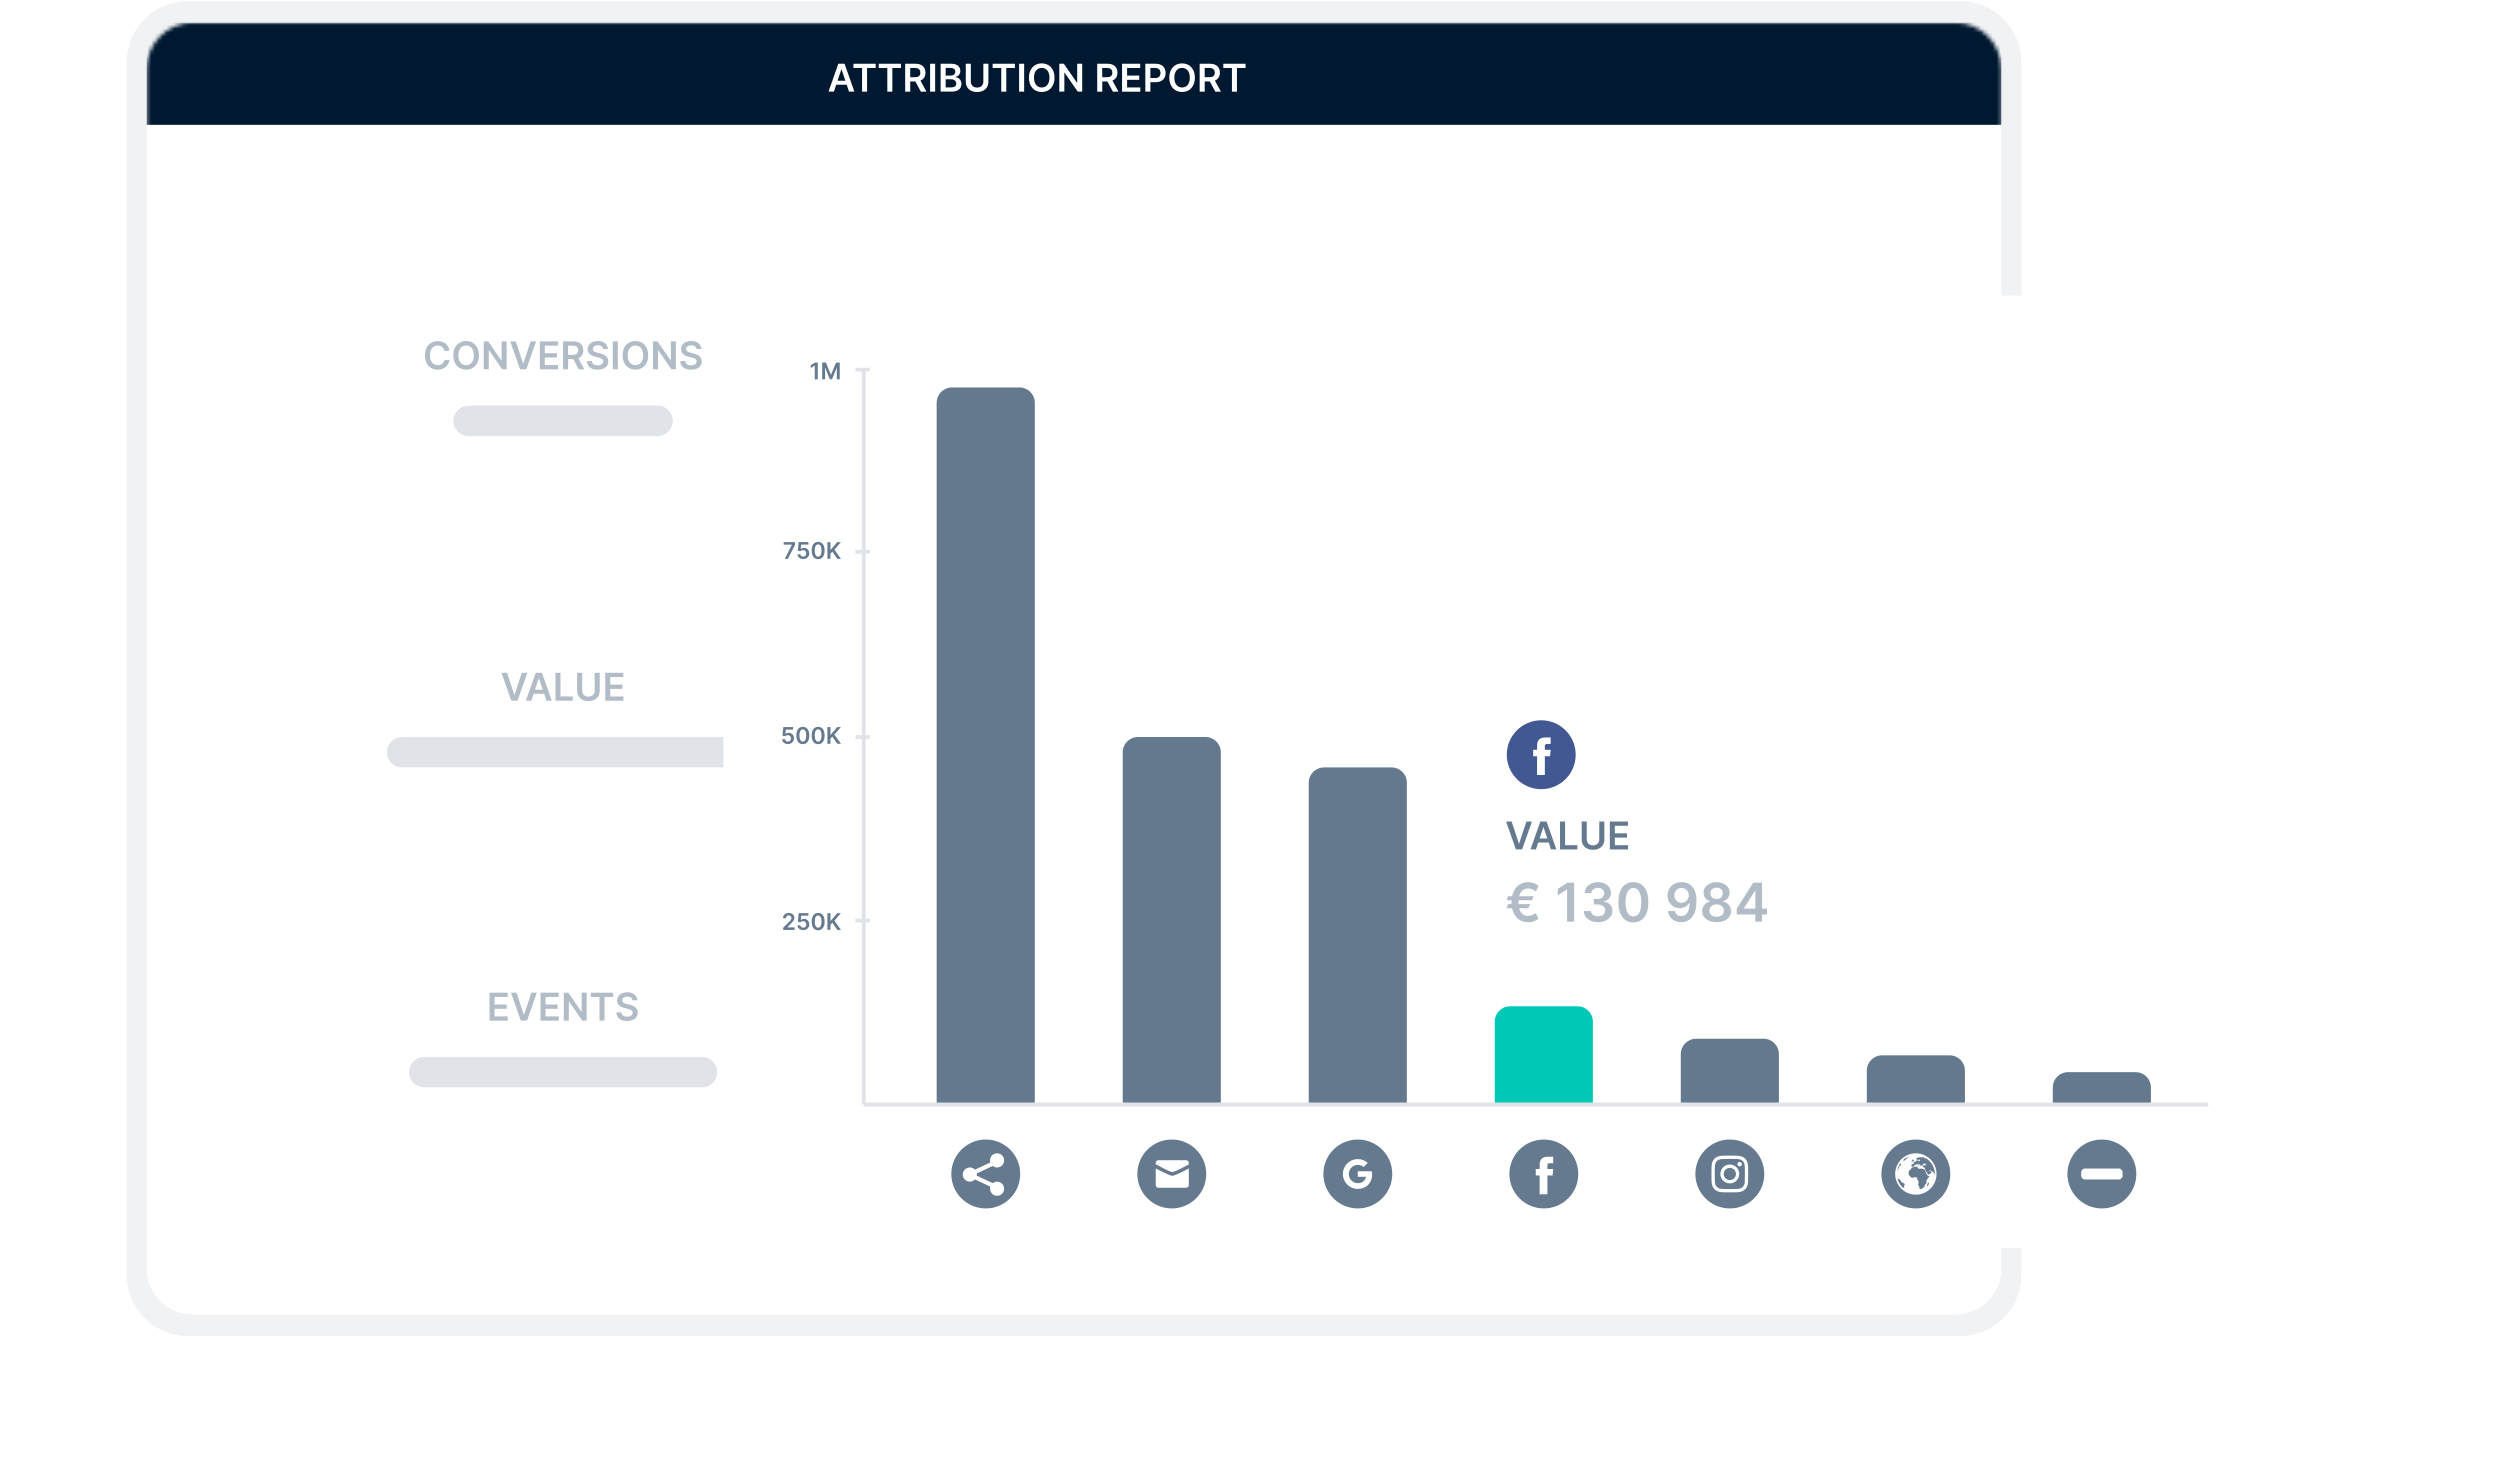 <svg width="653" height="386" viewBox="0 0 653 386" fill="none" xmlns="http://www.w3.org/2000/svg">
<g clip-path="url(#clip0_474_6203)">
<g filter="url(#filter0_d_474_6203)">
<path d="M512 0.283H49.08C40.243 0.283 33.08 7.447 33.08 16.283V332.973C33.08 341.81 40.243 348.973 49.08 348.973H512C520.837 348.973 528 341.81 528 332.973V16.283C528 7.447 520.837 0.283 512 0.283Z" fill="#F1F2F4"/>
</g>
<path d="M510.76 5.913H50.31C43.683 5.913 38.31 11.286 38.31 17.913V331.343C38.31 337.97 43.683 343.343 50.31 343.343H510.76C517.387 343.343 522.76 337.97 522.76 331.343V17.913C522.76 11.286 517.387 5.913 510.76 5.913Z" fill="white"/>
<mask id="mask0_474_6203" style="mask-type:luminance" maskUnits="userSpaceOnUse" x="38" y="5" width="485" height="339">
<path d="M510.76 5.913H50.31C43.683 5.913 38.31 11.286 38.31 17.913V331.343C38.31 337.97 43.683 343.343 50.31 343.343H510.76C517.387 343.343 522.76 337.97 522.76 331.343V17.913C522.76 11.286 517.387 5.913 510.76 5.913Z" fill="white"/>
</mask>
<g mask="url(#mask0_474_6203)">
<path d="M522.76 5.913H38.31V32.603H522.76V5.913Z" fill="#001830"/>
</g>
<g filter="url(#filter1_d_474_6203)">
<path d="M227.36 67.573H66.82C63.506 67.573 60.82 70.26 60.82 73.573V128.833C60.82 132.147 63.506 134.833 66.82 134.833H227.36C230.674 134.833 233.36 132.147 233.36 128.833V73.573C233.36 70.26 230.674 67.573 227.36 67.573Z" fill="white"/>
</g>
<g filter="url(#filter2_d_474_6203)">
<path d="M227.36 154.133H66.82C63.506 154.133 60.82 156.819 60.82 160.133V215.393C60.82 218.707 63.506 221.393 66.82 221.393H227.36C230.674 221.393 233.36 218.707 233.36 215.393V160.133C233.36 156.819 230.674 154.133 227.36 154.133Z" fill="white"/>
</g>
<g filter="url(#filter3_d_474_6203)">
<path d="M227.36 237.693H66.82C63.506 237.693 60.82 240.38 60.82 243.693V298.953C60.82 302.267 63.506 304.953 66.82 304.953H227.36C230.674 304.953 233.36 302.267 233.36 298.953V243.693C233.36 240.38 230.674 237.693 227.36 237.693Z" fill="white"/>
</g>
<path d="M216.41 23.932L218.97 16.652H220.6L223.17 23.932H221.76L221.16 22.132H218.42L217.82 23.932H216.41ZM220.8 21.082L219.82 18.152H219.76L218.77 21.082H220.8Z" fill="white"/>
<path d="M222.92 16.652H228.73V17.762H226.48V23.942H225.17V17.762H222.92V16.652Z" fill="white"/>
<path d="M229.52 16.652H235.33V17.762H233.08V23.942H231.77V17.762H229.52V16.652Z" fill="white"/>
<path d="M236.43 16.652H239.16C240.83 16.652 241.73 17.592 241.73 18.982C241.73 19.972 241.28 20.702 240.42 21.052L241.99 23.942H240.52L239.09 21.272H237.75V23.942H236.43V16.662V16.652ZM238.97 20.172C239.95 20.172 240.39 19.752 240.39 18.982C240.39 18.212 239.95 17.752 238.96 17.752H237.75V20.172H238.96H238.97Z" fill="white"/>
<path d="M244.26 23.932H242.94V16.652H244.26V23.932Z" fill="white"/>
<path d="M245.69 16.652H248.48C250.06 16.652 250.84 17.452 250.84 18.542C250.84 19.432 250.28 19.922 249.57 20.092V20.162C250.34 20.202 251.13 20.852 251.13 21.952C251.13 23.052 250.31 23.932 248.64 23.932H245.69V16.652ZM248.31 19.752C249 19.752 249.52 19.352 249.52 18.712C249.52 18.152 249.12 17.742 248.34 17.742H247.01V19.752H248.31ZM248.42 22.832C249.38 22.832 249.78 22.422 249.78 21.852C249.78 21.202 249.27 20.702 248.46 20.702H247.01V22.832H248.43H248.42Z" fill="white"/>
<path d="M258.17 16.652V21.412C258.17 22.972 256.99 24.042 255.22 24.042C253.45 24.042 252.26 22.972 252.26 21.412V16.652H253.58V21.302C253.58 22.212 254.21 22.872 255.22 22.872C256.23 22.872 256.85 22.222 256.85 21.302V16.652H258.17Z" fill="white"/>
<path d="M259.28 16.652H265.09V17.762H262.84V23.942H261.53V17.762H259.28V16.652Z" fill="white"/>
<path d="M267.51 23.932H266.19V16.652H267.51V23.932Z" fill="white"/>
<path d="M272.1 24.033C270.19 24.033 268.75 22.643 268.75 20.293C268.75 17.943 270.18 16.553 272.1 16.553C274.02 16.553 275.45 17.943 275.45 20.293C275.45 22.643 274.01 24.033 272.1 24.033ZM272.1 17.733C270.92 17.733 270.08 18.633 270.08 20.293C270.08 21.953 270.92 22.853 272.1 22.853C273.28 22.853 274.12 21.953 274.12 20.293C274.12 18.633 273.29 17.733 272.1 17.733Z" fill="white"/>
<path d="M282.67 23.932H281.5L278.07 18.972H278.01V23.932H276.69V16.652H277.87L281.3 21.612H281.36V16.652H282.67V23.932Z" fill="white"/>
<path d="M286.58 16.652H289.31C290.98 16.652 291.88 17.592 291.88 18.982C291.88 19.972 291.43 20.702 290.57 21.052L292.15 23.942H290.68L289.25 21.272H287.91V23.942H286.59V16.662L286.58 16.652ZM289.12 20.172C290.1 20.172 290.54 19.752 290.54 18.982C290.54 18.212 290.1 17.752 289.11 17.752H287.9V20.172H289.12Z" fill="white"/>
<path d="M293.08 16.652H297.82V17.762H294.4V19.742H297.57V20.852H294.4V22.842H297.85V23.952H293.08V16.672V16.652Z" fill="white"/>
<path d="M299.16 16.652H301.89C303.57 16.652 304.46 17.672 304.46 19.062C304.46 20.452 303.56 21.472 301.87 21.472H300.48V23.932H299.16V16.652ZM301.7 20.392C302.68 20.392 303.12 19.842 303.12 19.062C303.12 18.282 302.68 17.752 301.69 17.752H300.48V20.382H301.69L301.7 20.392Z" fill="white"/>
<path d="M308.76 24.033C306.85 24.033 305.41 22.643 305.41 20.293C305.41 17.943 306.84 16.553 308.76 16.553C310.68 16.553 312.11 17.943 312.11 20.293C312.11 22.643 310.67 24.033 308.76 24.033ZM308.76 17.733C307.58 17.733 306.74 18.633 306.74 20.293C306.74 21.953 307.58 22.853 308.76 22.853C309.94 22.853 310.78 21.953 310.78 20.293C310.78 18.633 309.95 17.733 308.76 17.733Z" fill="white"/>
<path d="M313.34 16.652H316.07C317.74 16.652 318.64 17.592 318.64 18.982C318.64 19.972 318.19 20.702 317.33 21.052L318.91 23.942H317.44L316.01 21.272H314.67V23.942H313.35V16.662L313.34 16.652ZM315.88 20.172C316.86 20.172 317.3 19.752 317.3 18.982C317.3 18.212 316.86 17.752 315.87 17.752H314.66V20.172H315.88Z" fill="white"/>
<path d="M319.53 16.652H325.34V17.762H323.09V23.942H321.78V17.762H319.53V16.652Z" fill="white"/>
<g opacity="0.5">
<path d="M116.06 91.634C115.91 90.764 115.21 90.264 114.33 90.264C113.14 90.264 112.3 91.174 112.3 92.824C112.3 94.474 113.15 95.384 114.33 95.384C115.2 95.384 115.9 94.904 116.07 94.054H117.4C117.2 95.454 116.05 96.574 114.32 96.574C112.4 96.574 110.99 95.184 110.99 92.834C110.99 90.484 112.42 89.094 114.32 89.094C115.93 89.094 117.18 90.034 117.4 91.654H116.07L116.06 91.634Z" fill="#667A8F"/>
<path d="M121.75 96.553C119.84 96.553 118.4 95.163 118.4 92.813C118.4 90.463 119.83 89.073 121.75 89.073C123.67 89.073 125.1 90.463 125.1 92.813C125.1 95.163 123.66 96.553 121.75 96.553ZM121.75 90.253C120.57 90.253 119.73 91.153 119.73 92.813C119.73 94.473 120.57 95.373 121.75 95.373C122.93 95.373 123.77 94.473 123.77 92.813C123.77 91.153 122.94 90.253 121.75 90.253Z" fill="#667A8F"/>
<path d="M132.33 96.454H131.16L127.73 91.494H127.67V96.454H126.35V89.174H127.53L130.96 94.134H131.02V89.174H132.33V96.454Z" fill="#667A8F"/>
<path d="M136.62 94.904H136.7L138.59 89.174H140.04L137.47 96.454H135.84L133.28 89.174H134.73L136.62 94.904Z" fill="#667A8F"/>
<path d="M140.99 89.174H145.73V90.284H142.31V92.264H145.48V93.374H142.31V95.364H145.76V96.474H141V89.194L140.99 89.174Z" fill="#667A8F"/>
<path d="M147.06 89.174H149.79C151.46 89.174 152.36 90.114 152.36 91.504C152.36 92.494 151.91 93.224 151.05 93.574L152.63 96.464H151.16L149.73 93.794H148.39V96.464H147.07V89.184L147.06 89.174ZM149.6 92.694C150.58 92.694 151.02 92.274 151.02 91.504C151.02 90.734 150.58 90.274 149.59 90.274H148.38V92.694H149.6Z" fill="#667A8F"/>
<path d="M156.15 90.194C155.33 90.194 154.83 90.594 154.83 91.144C154.83 91.754 155.47 92.004 156.07 92.144L156.75 92.314C157.85 92.573 158.89 93.144 158.89 94.413C158.89 95.694 157.87 96.564 156.13 96.564C154.39 96.564 153.36 95.754 153.3 94.303H154.6C154.65 95.064 155.29 95.433 156.12 95.433C156.95 95.433 157.57 95.013 157.57 94.394C157.57 93.823 157.05 93.584 156.26 93.383L155.43 93.174C154.23 92.864 153.49 92.263 153.49 91.213C153.49 89.924 154.63 89.064 156.16 89.064C157.69 89.064 158.76 89.933 158.78 91.163H157.51C157.44 90.543 156.92 90.174 156.14 90.174L156.15 90.194Z" fill="#667A8F"/>
<path d="M161.38 96.454H160.06V89.174H161.38V96.454Z" fill="#667A8F"/>
<path d="M165.97 96.553C164.06 96.553 162.62 95.163 162.62 92.813C162.62 90.463 164.05 89.073 165.97 89.073C167.89 89.073 169.32 90.463 169.32 92.813C169.32 95.163 167.88 96.553 165.97 96.553ZM165.97 90.253C164.79 90.253 163.95 91.153 163.95 92.813C163.95 94.473 164.79 95.373 165.97 95.373C167.15 95.373 167.99 94.473 167.99 92.813C167.99 91.153 167.16 90.253 165.97 90.253Z" fill="#667A8F"/>
<path d="M176.54 96.454H175.37L171.94 91.494H171.88V96.454H170.56V89.174H171.74L175.17 94.134H175.23V89.174H176.54V96.454Z" fill="#667A8F"/>
<path d="M180.55 90.194C179.73 90.194 179.23 90.594 179.23 91.144C179.23 91.754 179.87 92.004 180.47 92.144L181.15 92.314C182.25 92.573 183.29 93.144 183.29 94.413C183.29 95.694 182.27 96.564 180.53 96.564C178.79 96.564 177.76 95.754 177.7 94.303H179C179.05 95.064 179.69 95.433 180.52 95.433C181.35 95.433 181.97 95.013 181.97 94.394C181.97 93.823 181.45 93.584 180.66 93.383L179.83 93.174C178.63 92.864 177.89 92.263 177.89 91.213C177.89 89.924 179.03 89.064 180.56 89.064C182.09 89.064 183.16 89.933 183.18 91.163H181.91C181.84 90.543 181.32 90.174 180.54 90.174L180.55 90.194Z" fill="#667A8F"/>
</g>
<path opacity="0.2" d="M171.77 105.953H122.4C120.208 105.953 118.43 107.731 118.43 109.923V109.933C118.43 112.126 120.208 113.903 122.4 113.903H171.77C173.963 113.903 175.74 112.126 175.74 109.933V109.923C175.74 107.731 173.963 105.953 171.77 105.953Z" fill="#667A8F"/>
<g opacity="0.5">
<path d="M134.33 181.463H134.41L136.3 175.733H137.75L135.18 183.013H133.55L130.99 175.733H132.44L134.33 181.463Z" fill="#667A8F"/>
<path d="M137.37 183.013L139.93 175.733H141.56L144.13 183.013H142.72L142.12 181.213H139.38L138.78 183.013H137.37ZM141.76 180.163L140.78 177.233H140.72L139.73 180.163H141.76Z" fill="#667A8F"/>
<path d="M145.08 175.733H146.4V181.913H149.61V183.023H145.08V175.743V175.733Z" fill="#667A8F"/>
<path d="M156.65 175.733V180.493C156.65 182.053 155.47 183.123 153.7 183.123C151.93 183.123 150.74 182.053 150.74 180.493V175.733H152.06V180.383C152.06 181.293 152.69 181.953 153.7 181.953C154.71 181.953 155.33 181.303 155.33 180.383V175.733H156.65Z" fill="#667A8F"/>
<path d="M158.08 175.733H162.82V176.843H159.4V178.823H162.57V179.933H159.4V181.923H162.85V183.033H158.09V175.753L158.08 175.733Z" fill="#667A8F"/>
</g>
<path opacity="0.2" d="M189.15 192.503H105.03C102.837 192.503 101.06 194.28 101.06 196.473V196.483C101.06 198.675 102.837 200.453 105.03 200.453H189.15C191.343 200.453 193.12 198.675 193.12 196.483V196.473C193.12 194.28 191.343 192.503 189.15 192.503Z" fill="#667A8F"/>
<g opacity="0.5">
<path d="M127.86 259.293H132.6V260.403H129.18V262.383H132.35V263.493H129.18V265.483H132.63V266.593H127.87V259.313L127.86 259.293Z" fill="#667A8F"/>
<path d="M136.81 265.023H136.89L138.78 259.293H140.23L137.66 266.573H136.03L133.47 259.293H134.92L136.81 265.023Z" fill="#667A8F"/>
<path d="M141.18 259.293H145.92V260.403H142.5V262.383H145.67V263.493H142.5V265.483H145.95V266.593H141.19V259.313L141.18 259.293Z" fill="#667A8F"/>
<path d="M153.24 266.573H152.07L148.64 261.613H148.58V266.573H147.26V259.293H148.44L151.87 264.253H151.93V259.293H153.24V266.573Z" fill="#667A8F"/>
<path d="M154.34 259.293H160.15V260.403H157.9V266.583H156.59V260.403H154.34V259.293Z" fill="#667A8F"/>
<path d="M163.84 260.313C163.02 260.313 162.52 260.713 162.52 261.263C162.52 261.873 163.16 262.123 163.76 262.263L164.44 262.433C165.54 262.693 166.58 263.263 166.58 264.533C166.58 265.813 165.56 266.683 163.82 266.683C162.08 266.683 161.05 265.873 160.99 264.423H162.29C162.34 265.183 162.98 265.553 163.81 265.553C164.64 265.553 165.26 265.133 165.26 264.513C165.26 263.943 164.74 263.703 163.95 263.503L163.12 263.293C161.92 262.983 161.18 262.383 161.18 261.333C161.18 260.043 162.32 259.183 163.85 259.183C165.38 259.183 166.45 260.053 166.47 261.283H165.2C165.13 260.663 164.61 260.293 163.83 260.293L163.84 260.313Z" fill="#667A8F"/>
</g>
<path opacity="0.2" d="M183.37 276.073H110.8C108.608 276.073 106.83 277.851 106.83 280.043V280.053C106.83 282.246 108.608 284.023 110.8 284.023H183.37C185.563 284.023 187.34 282.246 187.34 280.053V280.043C187.34 277.851 185.563 276.073 183.37 276.073Z" fill="#667A8F"/>
<g filter="url(#filter4_d_474_6203)">
<path d="M580.71 77.193H200.96C194.333 77.193 188.96 82.566 188.96 89.193V313.943C188.96 320.571 194.333 325.943 200.96 325.943H580.71C587.337 325.943 592.71 320.571 592.71 313.943V89.193C592.71 82.566 587.337 77.193 580.71 77.193Z" fill="white"/>
</g>
<path d="M248.66 101.203H266.29C268.5 101.203 270.29 102.993 270.29 105.203V288.473H244.66V105.203C244.66 102.993 246.45 101.203 248.66 101.203Z" fill="#64798D"/>
<path d="M297.25 192.503H314.88C317.09 192.503 318.88 194.293 318.88 196.503V288.473H293.25V196.503C293.25 194.293 295.04 192.503 297.25 192.503Z" fill="#64798D"/>
<path d="M345.84 200.453H363.47C365.68 200.453 367.47 202.243 367.47 204.453V288.473H341.84V204.453C341.84 202.243 343.63 200.453 345.84 200.453Z" fill="#64798D"/>
<path d="M394.43 262.843H412.06C414.27 262.843 416.06 264.633 416.06 266.843V288.473H390.43V266.843C390.43 264.633 392.22 262.843 394.43 262.843Z" fill="#00C8B7"/>
<path d="M443.02 271.323H460.65C462.86 271.323 464.65 273.113 464.65 275.323V288.473H439.02V275.323C439.02 273.113 440.81 271.323 443.02 271.323Z" fill="#64798D"/>
<path d="M491.61 275.653H509.24C511.45 275.653 513.24 277.443 513.24 279.653V288.473H487.61V279.653C487.61 277.443 489.4 275.653 491.61 275.653Z" fill="#64798D"/>
<path d="M540.19 280.043H557.82C560.03 280.043 561.82 281.833 561.82 284.043V288.473H536.19V284.043C536.19 281.833 537.98 280.043 540.19 280.043Z" fill="#64798D"/>
<path d="M576.81 288.474H225.62" stroke="#E0E4E8" stroke-miterlimit="10"/>
<path d="M225.62 96.543V288.473" stroke="#E0E4E8" stroke-miterlimit="10"/>
<path d="M223.42 96.543H227.17" stroke="#E0E4E8" stroke-miterlimit="10"/>
<path d="M223.42 144.134H227.17" stroke="#E0E4E8" stroke-miterlimit="10"/>
<path d="M223.42 192.503H227.17" stroke="#E0E4E8" stroke-miterlimit="10"/>
<path d="M223.42 240.443H227.17" stroke="#E0E4E8" stroke-miterlimit="10"/>
<path d="M213.6 99.083H212.81V95.483H212.78L211.76 96.133V95.403L212.85 94.703H213.6V99.083Z" fill="#667A8F"/>
<path d="M215.72 94.703L217.02 97.873H217.07L218.37 94.703H219.34V99.083H218.58V96.073H218.54L217.33 99.063H216.76L215.55 96.063H215.51V99.073H214.75V94.693H215.72V94.703Z" fill="#667A8F"/>
<path d="M206.84 142.293V142.263H204.68V141.603H207.66V142.283L205.8 145.983H204.98L206.84 142.303V142.293Z" fill="#667A8F"/>
<path d="M208.29 144.783H209.06C209.09 145.143 209.41 145.393 209.8 145.393C210.27 145.393 210.6 145.043 210.6 144.553C210.6 144.053 210.26 143.703 209.78 143.703C209.52 143.703 209.24 143.813 209.09 143.973L208.38 143.853L208.61 141.593H211.15V142.253H209.27L209.14 143.413H209.17C209.33 143.223 209.65 143.083 210 143.083C210.79 143.083 211.38 143.693 211.38 144.533C211.38 145.373 210.74 146.033 209.81 146.033C208.96 146.033 208.32 145.513 208.3 144.783H208.29Z" fill="#667A8F"/>
<path d="M212.01 143.793C212.01 142.363 212.64 141.543 213.7 141.543C214.76 141.543 215.39 142.363 215.39 143.793C215.39 145.223 214.76 146.063 213.7 146.063C212.64 146.063 212.01 145.233 212.01 143.793ZM214.58 143.793C214.58 142.753 214.24 142.203 213.69 142.203C213.14 142.203 212.81 142.753 212.81 143.793C212.81 144.843 213.15 145.393 213.69 145.393C214.23 145.393 214.58 144.843 214.58 143.793Z" fill="#667A8F"/>
<path d="M216.12 141.603H216.91V143.613H216.96L218.67 141.603H219.64L217.95 143.563L219.66 145.973H218.71L217.4 144.093L216.91 144.663V145.963H216.12V141.583V141.603Z" fill="#667A8F"/>
<path d="M204.29 193.103H205.06C205.09 193.463 205.41 193.713 205.8 193.713C206.27 193.713 206.6 193.363 206.6 192.873C206.6 192.373 206.26 192.023 205.78 192.023C205.52 192.023 205.24 192.133 205.09 192.293L204.38 192.173L204.61 189.913H207.15V190.573H205.27L205.14 191.733H205.17C205.33 191.543 205.65 191.403 206 191.403C206.79 191.403 207.38 192.013 207.38 192.853C207.38 193.693 206.74 194.353 205.81 194.353C204.96 194.353 204.32 193.833 204.3 193.103H204.29Z" fill="#667A8F"/>
<path d="M208.01 192.104C208.01 190.674 208.64 189.854 209.7 189.854C210.76 189.854 211.39 190.674 211.39 192.104C211.39 193.534 210.76 194.374 209.7 194.374C208.64 194.374 208.01 193.544 208.01 192.104ZM210.58 192.104C210.58 191.064 210.24 190.514 209.69 190.514C209.14 190.514 208.81 191.064 208.81 192.104C208.81 193.154 209.15 193.704 209.69 193.704C210.23 193.704 210.58 193.154 210.58 192.104Z" fill="#667A8F"/>
<path d="M212.01 192.104C212.01 190.674 212.64 189.854 213.7 189.854C214.76 189.854 215.39 190.674 215.39 192.104C215.39 193.534 214.76 194.374 213.7 194.374C212.64 194.374 212.01 193.544 212.01 192.104ZM214.58 192.104C214.58 191.064 214.24 190.514 213.69 190.514C213.14 190.514 212.81 191.064 212.81 192.104C212.81 193.154 213.15 193.704 213.69 193.704C214.23 193.704 214.58 193.154 214.58 192.104Z" fill="#667A8F"/>
<path d="M216.12 189.914H216.91V191.924H216.96L218.67 189.914H219.64L217.95 191.874L219.66 194.284H218.71L217.4 192.404L216.91 192.974V194.274H216.12V189.894V189.914Z" fill="#667A8F"/>
<path d="M204.56 242.323L206.08 240.833C206.51 240.393 206.73 240.133 206.73 239.773C206.73 239.363 206.42 239.103 206 239.103C205.58 239.103 205.28 239.383 205.28 239.833H204.53C204.53 239.003 205.15 238.463 206.01 238.463C206.87 238.463 207.49 239.003 207.49 239.733C207.49 240.223 207.25 240.623 206.4 241.443L205.65 242.213V242.243H207.56V242.903H204.56V242.333V242.323Z" fill="#667A8F"/>
<path d="M208.3 241.703H209.07C209.1 242.063 209.42 242.313 209.81 242.313C210.28 242.313 210.61 241.963 210.61 241.473C210.61 240.973 210.27 240.623 209.79 240.623C209.53 240.623 209.25 240.733 209.1 240.893L208.39 240.773L208.62 238.513H211.16V239.173H209.28L209.15 240.333H209.18C209.34 240.143 209.66 240.003 210.01 240.003C210.8 240.003 211.39 240.613 211.39 241.453C211.39 242.293 210.75 242.953 209.82 242.953C208.97 242.953 208.33 242.433 208.31 241.703H208.3Z" fill="#667A8F"/>
<path d="M212.01 240.713C212.01 239.283 212.64 238.463 213.7 238.463C214.76 238.463 215.39 239.283 215.39 240.713C215.39 242.143 214.76 242.983 213.7 242.983C212.64 242.983 212.01 242.153 212.01 240.713ZM214.58 240.713C214.58 239.673 214.24 239.123 213.69 239.123C213.14 239.123 212.81 239.673 212.81 240.713C212.81 241.763 213.15 242.313 213.69 242.313C214.23 242.313 214.58 241.763 214.58 240.713Z" fill="#667A8F"/>
<path d="M216.12 238.523H216.91V240.533H216.96L218.67 238.523H219.64L217.95 240.483L219.66 242.893H218.71L217.4 241.013L216.91 241.583V242.883H216.12V238.503V238.523Z" fill="#667A8F"/>
<path d="M257.48 315.644C252.51 315.644 248.48 311.614 248.48 306.644C248.48 301.674 252.51 297.644 257.48 297.644C262.45 297.644 266.48 301.674 266.48 306.644C266.48 311.614 262.45 315.644 257.48 315.644ZM254.65 305.524C254.32 305.164 253.84 304.944 253.31 304.944C252.3 304.944 251.47 305.774 251.47 306.794C251.47 307.814 252.29 308.644 253.31 308.644C253.84 308.644 254.31 308.424 254.65 308.064L258.68 309.954C258.63 310.124 258.6 310.304 258.6 310.494C258.6 311.514 259.42 312.344 260.44 312.344C261.46 312.344 262.28 311.514 262.28 310.494C262.28 309.474 261.46 308.644 260.44 308.644C260.01 308.644 259.61 308.794 259.3 309.044L255.13 307.084C255.14 306.994 255.15 306.894 255.15 306.794C255.15 306.694 255.15 306.594 255.13 306.504L259.3 304.544C259.61 304.794 260.01 304.944 260.44 304.944C261.45 304.944 262.28 304.114 262.28 303.094C262.28 302.074 261.46 301.244 260.44 301.244C259.42 301.244 258.6 302.074 258.6 303.094C258.6 303.284 258.63 303.464 258.68 303.634L254.65 305.524Z" fill="#667A8F"/>
<path d="M306.07 315.644C301.1 315.644 297.07 311.614 297.07 306.644C297.07 301.674 301.1 297.644 306.07 297.644C311.04 297.644 315.07 301.674 315.07 306.644C315.07 311.614 311.04 315.644 306.07 315.644ZM306.2 306.134C306.94 306.134 310.52 304.124 310.52 304.124V303.764C310.52 303.364 310.2 303.044 309.8 303.044H302.59C302.19 303.044 301.87 303.364 301.87 303.764V304.084C301.87 304.084 305.49 306.134 306.2 306.134ZM306.2 307.124C305.5 307.124 301.88 305.204 301.88 305.204V309.524C301.88 309.924 302.2 310.244 302.59 310.244H309.8C310.2 310.244 310.52 309.924 310.52 309.524V305.204C310.52 305.204 306.97 307.124 306.19 307.124H306.2Z" fill="#667A8F"/>
<path d="M345.66 306.644C345.66 301.674 349.69 297.644 354.66 297.644C359.63 297.644 363.66 301.674 363.66 306.644C363.66 311.614 359.63 315.644 354.66 315.644C349.69 315.644 345.66 311.614 345.66 306.644ZM354.65 304.254C355.38 304.254 355.87 304.574 356.16 304.834L357.26 303.764C356.58 303.134 355.71 302.754 354.66 302.754C353.14 302.754 351.82 303.634 351.18 304.904L352.44 305.884C352.76 304.944 353.63 304.264 354.66 304.264L354.65 304.254ZM358.39 306.734C358.39 306.414 358.36 306.184 358.31 305.934H354.65V307.384H356.8C356.76 307.744 356.52 308.284 356 308.654L357.23 309.604C357.97 308.924 358.39 307.924 358.39 306.734ZM352.44 307.414C352.36 307.174 352.31 306.914 352.31 306.644C352.31 306.374 352.36 306.114 352.44 305.874L351.18 304.894C350.92 305.424 350.76 306.014 350.76 306.644C350.76 307.274 350.91 307.864 351.18 308.394L352.44 307.414ZM354.66 310.544C355.71 310.544 356.59 310.194 357.24 309.604L356.01 308.654C355.68 308.884 355.24 309.044 354.66 309.044C353.63 309.044 352.76 308.364 352.44 307.424L351.18 308.404C351.82 309.674 353.13 310.554 354.65 310.554L354.66 310.544Z" fill="#667A8F"/>
<path d="M394.25 306.644C394.25 301.674 398.28 297.644 403.25 297.644C408.22 297.644 412.25 301.674 412.25 306.644C412.25 311.614 408.22 315.644 403.25 315.644C398.28 315.644 394.25 311.614 394.25 306.644Z" fill="#667A8F"/>
<path d="M404.18 311.934V307.034H405.53L405.71 305.344H404.18V304.504C404.18 304.064 404.22 303.824 404.86 303.824H405.7V302.134H404.35C402.73 302.134 402.15 302.954 402.15 304.334V305.344H401.14V307.034H402.15V311.934H404.18Z" fill="white"/>
<path d="M442.83 306.644C442.83 301.674 446.86 297.644 451.83 297.644C456.8 297.644 460.83 301.674 460.83 306.644C460.83 311.614 456.8 315.644 451.83 315.644C446.86 315.644 442.83 311.614 442.83 306.644ZM451.83 301.844C450.53 301.844 450.36 301.844 449.85 301.874C449.34 301.894 448.99 301.974 448.68 302.094C448.36 302.214 448.1 302.384 447.83 302.644C447.56 302.914 447.4 303.174 447.28 303.494C447.16 303.804 447.08 304.144 447.06 304.664C447.04 305.174 447.03 305.344 447.03 306.644C447.03 307.944 447.03 308.114 447.06 308.624C447.08 309.134 447.16 309.484 447.28 309.794C447.4 310.114 447.57 310.374 447.83 310.644C448.1 310.914 448.36 311.074 448.68 311.194C448.99 311.314 449.33 311.394 449.85 311.414C450.36 311.434 450.53 311.444 451.83 311.444C453.13 311.444 453.3 311.444 453.81 311.414C454.32 311.394 454.67 311.314 454.98 311.194C455.3 311.074 455.56 310.904 455.83 310.644C456.1 310.374 456.26 310.114 456.38 309.794C456.5 309.484 456.58 309.144 456.6 308.624C456.62 308.114 456.63 307.944 456.63 306.644C456.63 305.344 456.63 305.174 456.6 304.664C456.58 304.154 456.49 303.804 456.38 303.494C456.26 303.174 456.09 302.914 455.83 302.644C455.56 302.374 455.3 302.214 454.98 302.094C454.67 301.974 454.32 301.894 453.81 301.874C453.3 301.854 453.13 301.844 451.83 301.844Z" fill="#667A8F"/>
<path d="M451.4 302.703C451.53 302.703 451.67 302.703 451.83 302.703C453.11 302.703 453.26 302.703 453.77 302.733C454.24 302.753 454.49 302.833 454.66 302.903C454.88 302.993 455.04 303.093 455.21 303.263C455.38 303.433 455.48 303.593 455.57 303.813C455.64 303.983 455.71 304.233 455.74 304.703C455.76 305.213 455.77 305.363 455.77 306.643C455.77 307.923 455.77 308.073 455.74 308.583C455.72 309.053 455.64 309.303 455.57 309.473C455.48 309.693 455.38 309.853 455.21 310.023C455.04 310.193 454.88 310.293 454.66 310.383C454.49 310.453 454.24 310.523 453.77 310.553C453.26 310.573 453.11 310.583 451.83 310.583C450.55 310.583 450.4 310.583 449.89 310.553C449.42 310.533 449.17 310.453 449 310.383C448.78 310.293 448.62 310.193 448.45 310.023C448.28 309.853 448.18 309.693 448.09 309.473C448.02 309.303 447.95 309.053 447.92 308.583C447.9 308.073 447.89 307.923 447.89 306.643C447.89 305.363 447.89 305.213 447.92 304.703C447.94 304.233 448.02 303.983 448.09 303.813C448.18 303.593 448.28 303.433 448.45 303.263C448.62 303.093 448.78 302.993 449 302.903C449.17 302.833 449.42 302.763 449.89 302.733C450.33 302.713 450.5 302.703 451.4 302.703ZM454.39 303.503C454.07 303.503 453.81 303.763 453.81 304.083C453.81 304.403 454.07 304.663 454.39 304.663C454.71 304.663 454.97 304.403 454.97 304.083C454.97 303.763 454.71 303.503 454.39 303.503ZM451.83 304.173C450.47 304.173 449.36 305.273 449.36 306.643C449.36 308.013 450.46 309.103 451.83 309.103C453.2 309.103 454.29 308.003 454.29 306.643C454.29 305.283 453.19 304.173 451.83 304.173Z" fill="#667A8F"/>
<path d="M451.83 305.044C452.71 305.044 453.43 305.764 453.43 306.644C453.43 307.524 452.71 308.244 451.83 308.244C450.95 308.244 450.23 307.524 450.23 306.644C450.23 305.764 450.95 305.044 451.83 305.044Z" fill="#667A8F"/>
<path d="M509.42 306.644C509.42 311.614 505.39 315.644 500.42 315.644C495.45 315.644 491.42 311.614 491.42 306.644C491.42 301.674 495.45 297.644 500.42 297.644C505.39 297.644 509.42 301.674 509.42 306.644ZM500.42 301.244C497.44 301.244 495.02 303.664 495.02 306.644C495.02 309.624 497.44 312.044 500.42 312.044C503.4 312.044 505.82 309.624 505.82 306.644C505.82 303.664 503.4 301.244 500.42 301.244Z" fill="#667A8F"/>
<path d="M495.62 307.734C495.62 307.734 495.68 307.754 495.73 307.804C495.8 307.864 495.84 307.894 495.93 307.934C496.02 307.974 496.06 308.024 496.17 308.084C496.28 308.144 496.24 308.104 496.39 308.274C496.54 308.444 496.52 308.444 496.56 308.534C496.6 308.624 496.65 308.724 496.69 308.774C496.73 308.834 496.84 308.864 496.89 308.904C496.95 308.944 497.04 308.974 497.09 308.974C497.14 308.974 497.31 309.144 497.41 309.164C497.5 309.184 497.5 309.374 497.5 309.374L497.41 309.634L497.34 309.914L497.41 310.134C497.41 310.134 497.3 310.224 497.22 310.224C497.15 310.224 497.13 310.264 497.05 310.244C496.34 309.584 495.83 308.714 495.6 307.734H495.62ZM503.87 308.844C503.87 308.904 503.85 309.044 503.83 309.124C503.81 309.194 503.77 309.324 503.76 309.404C503.74 309.474 503.65 309.624 503.59 309.664C503.53 309.704 503.44 309.814 503.39 309.834C503.33 309.854 503.3 309.704 503.32 309.634C503.34 309.564 503.43 309.354 503.43 309.354C503.43 309.354 503.45 309.244 503.47 309.164C503.49 309.094 503.71 308.994 503.71 308.994L503.86 308.714C503.86 308.714 503.88 308.784 503.88 308.844H503.87ZM501.73 305.204L501.92 305.264C501.92 305.264 502.38 305.354 502.46 305.414C502.53 305.474 502.66 305.504 502.7 305.564C502.74 305.624 502.87 305.784 502.89 305.844C502.91 305.904 503 306.104 503.02 306.174C503.04 306.244 503.09 306.434 503.15 306.524C503.21 306.614 503.52 307.024 503.63 307.214L503.97 307.154C503.97 307.154 503.93 307.324 503.9 307.374C503.86 307.434 503.75 307.574 503.7 307.654C503.64 307.724 503.57 307.844 503.46 307.934C503.35 308.024 503.35 308.124 503.29 308.194C503.23 308.264 503.16 308.434 503.16 308.434C503.16 308.434 503.2 308.804 503.22 308.884C503.24 308.954 503.09 309.164 503.09 309.164L502.92 309.334L502.7 309.634L502.72 309.914C502.72 309.914 502.55 310.044 502.46 310.114C502.37 310.184 502.38 310.244 502.31 310.314C502.24 310.384 501.95 310.514 501.87 310.534C501.8 310.554 501.39 310.604 501.39 310.604V310.254C501.39 310.254 501.33 310.034 501.27 309.954C501.21 309.884 501.24 309.764 501.15 309.674C501.06 309.584 501.02 309.504 501 309.454C500.98 309.394 501.02 309.234 501.02 309.234C501.02 309.234 501.1 309.034 501.13 308.954C501.17 308.884 501.13 308.764 501.09 308.694C501.05 308.624 501.03 308.434 501.03 308.374C501.03 308.314 500.88 308.224 500.82 308.174C500.76 308.124 500.78 308.044 500.78 307.974C500.78 307.904 500.72 307.734 500.74 307.604C500.76 307.474 500.57 307.564 500.46 307.604C500.35 307.644 500.27 307.564 500.27 307.454C500.27 307.344 500.07 307.434 499.94 307.514C499.81 307.584 499.66 307.584 499.51 307.644C499.36 307.704 499.29 307.584 499.29 307.584C499.29 307.584 499.16 307.474 499.07 307.414C498.98 307.354 498.88 307.244 498.81 307.154C498.74 307.064 498.55 306.784 498.53 306.674C498.51 306.564 498.53 306.484 498.53 306.354C498.53 306.224 498.53 306.154 498.55 306.054C498.57 305.964 498.62 305.854 498.68 305.754C498.74 305.664 498.94 305.554 499 305.514C499.06 305.474 499.19 305.364 499.19 305.294C499.19 305.224 499.26 305.184 499.3 305.104C499.34 305.034 499.47 304.844 499.64 304.914C499.64 304.914 499.79 304.894 499.84 304.874C499.9 304.854 500.04 304.804 500.12 304.764C500.19 304.724 500.38 304.714 500.38 304.714C500.38 304.714 500.53 304.774 500.58 304.774C500.63 304.774 500.82 304.744 500.82 304.744C500.82 304.744 500.9 305.014 500.9 305.074C500.9 305.134 500.96 305.184 501.05 305.224C501.14 305.264 501.57 305.354 501.76 305.204H501.73ZM499.31 303.454L499.24 303.344L499.31 303.174L499.49 303.244V302.914L499.66 302.824L499.8 303.024L500.02 303.264L499.87 303.374L499.48 303.444V303.244L499.3 303.444L499.31 303.454ZM497.08 303.024C497.53 302.604 498.07 302.274 498.66 302.044C498.6 302.114 498.53 302.194 498.53 302.194C498.53 302.194 498.4 302.194 498.16 302.454C497.92 302.714 497.97 302.644 497.92 302.714C497.86 302.784 497.88 302.804 497.75 302.904C497.62 302.994 497.56 303.104 497.56 303.104L497.36 303.174L497.19 303.104C497.19 303.104 497.04 303.164 497.06 303.084C497.06 303.064 497.07 303.044 497.08 303.024ZM496.48 303.734C496.48 303.804 496.38 303.824 496.48 304.014C496.61 304.254 496.5 304.364 496.5 304.364C496.5 304.364 496.18 304.584 496.13 304.624C496.07 304.664 495.93 304.864 496.02 304.814C496.11 304.754 496.22 304.704 496.13 304.854C496.04 305.004 495.87 305.244 495.83 305.334C495.79 305.424 495.61 305.654 495.61 305.764C495.61 305.874 495.54 306.104 495.55 306.194C495.56 306.254 495.52 306.454 495.49 306.524C495.52 305.474 495.87 304.514 496.45 303.724C496.47 303.724 496.48 303.724 496.48 303.724V303.734ZM505.35 306.644C505.35 306.734 505.35 306.834 505.34 306.924C505.31 306.834 505.25 306.724 505.24 306.674C505.22 306.604 505.11 306.334 505.11 306.334C505.11 306.334 505 306.184 504.92 306.144C504.85 306.104 504.79 306.014 504.66 305.944C504.53 305.874 504.47 305.834 504.36 305.834C504.25 305.834 504.14 305.684 504.01 305.614C503.88 305.544 503.86 305.574 503.86 305.574C503.86 305.574 504.01 305.794 504.01 305.854C504.01 305.914 504.18 306.004 504.35 305.964C504.35 305.964 504.46 306.164 504.52 306.224C504.58 306.284 504.5 306.334 504.39 306.414C504.28 306.484 504.3 306.474 504.24 306.524C504.18 306.584 504 306.674 503.94 306.714C503.88 306.754 503.66 306.864 503.55 306.754C503.5 306.704 503.51 306.584 503.48 306.514C503.44 306.444 503.05 305.864 502.87 305.604C502.84 305.554 502.76 305.414 502.7 305.384C502.64 305.344 502.83 305.344 502.83 305.344C502.83 305.344 502.83 305.214 502.81 305.124C502.79 305.034 502.83 304.904 502.83 304.904C502.83 304.904 502.64 305.014 502.59 305.054C502.53 305.094 502.48 304.984 502.4 304.884C502.33 304.794 502.25 304.684 502.23 304.584C502.21 304.494 502.32 304.454 502.32 304.454L502.49 304.364C502.49 304.364 502.69 304.324 502.83 304.344C502.96 304.364 503.16 304.384 503.16 304.384C503.16 304.384 503.22 304.254 503.14 304.194C503.07 304.134 502.9 304.044 502.82 304.064C502.75 304.084 502.86 303.974 502.95 303.894L502.74 303.854C502.74 303.854 502.55 303.944 502.5 303.964C502.44 303.984 502.35 304.024 502.27 304.114C502.2 304.204 502.3 304.334 502.23 304.374C502.16 304.414 502.11 304.434 502.05 304.444C501.99 304.464 501.82 304.444 501.82 304.444C501.63 304.444 501.75 304.624 501.8 304.684L501.65 304.504L501.54 304.244C501.54 304.244 501.38 304.134 501.31 304.094C501.24 304.054 501.01 303.924 501.01 303.924L501.03 304.094L501.25 304.314H501.27L501.38 304.464L501.13 304.484V304.334C500.9 304.274 500.96 304.224 500.93 304.204C500.87 304.164 500.75 304.074 500.75 304.074C500.75 304.074 500.53 304.114 500.48 304.134C500.42 304.154 500.41 304.204 500.3 304.244C500.19 304.284 500.14 304.334 500.1 304.394C500.06 304.454 499.94 304.614 499.87 304.694C499.8 304.764 499.66 304.754 499.6 304.754C499.54 304.754 499.28 304.684 499.28 304.684V304.364C499.28 304.364 499.32 304.184 499.3 304.134L499.46 304.104L499.73 304.044L499.81 303.984L499.92 303.834C499.92 303.834 499.79 303.744 499.88 303.614C499.92 303.554 500.09 303.544 500.16 303.484C500.23 303.424 500.35 303.394 500.35 303.394C500.35 303.394 500.48 303.284 500.61 303.154C500.61 303.154 500.7 303.094 500.81 303.064C500.81 303.064 501.13 303.344 501.18 303.344C501.23 303.344 501.44 303.214 501.44 303.214C501.44 303.214 501.5 303.044 501.48 302.994C501.46 302.934 501.37 302.754 501.37 302.754C501.37 302.754 501.31 302.844 501.26 302.924C501.21 303.004 501.17 303.094 501.17 303.094C501.17 303.094 500.91 303.074 500.89 303.024C500.87 302.964 500.83 302.874 500.82 302.824C500.8 302.764 500.65 302.774 500.54 302.804C500.43 302.844 500.56 302.604 500.56 302.604C500.56 302.604 500.67 302.464 500.75 302.464C500.83 302.464 500.99 302.364 501.07 302.354C501.14 302.334 501.37 302.254 501.46 302.254C501.55 302.254 501.66 302.294 501.72 302.294H502L502.39 302.264C502.39 302.264 502.73 302.384 502.61 302.464C502.61 302.464 502.74 302.544 502.8 302.604C502.85 302.654 502.99 302.554 503.06 302.514C504.45 303.384 505.38 304.934 505.38 306.694L505.35 306.644Z" fill="#667A8F"/>
<path d="M549.01 297.644C544.04 297.644 540.01 301.674 540.01 306.644C540.01 311.614 544.04 315.644 549.01 315.644C553.98 315.644 558.01 311.614 558.01 306.644C558.01 301.674 553.98 297.644 549.01 297.644ZM554.42 307.084C554.42 307.634 553.97 308.084 553.42 308.084H544.6C544.05 308.084 543.6 307.634 543.6 307.084V306.214C543.6 305.664 544.05 305.214 544.6 305.214H553.42C553.97 305.214 554.42 305.664 554.42 306.214V307.084Z" fill="#667A8F"/>
<g filter="url(#filter5_d_474_6203)">
<path d="M487.89 251.444H407.19L402.75 257.444L398 251.444H387.7C384.39 251.444 381.7 248.754 381.7 245.444V187.014C381.7 183.704 384.39 181.014 387.7 181.014H487.89C491.2 181.014 493.89 183.704 493.89 187.014V245.444C493.89 248.754 491.2 251.444 487.89 251.444Z" fill="white"/>
</g>
<path d="M393.57 197.134C393.57 192.164 397.6 188.134 402.57 188.134C407.54 188.134 411.57 192.164 411.57 197.134C411.57 202.104 407.54 206.134 402.57 206.134C397.6 206.134 393.57 202.104 393.57 197.134Z" fill="#425892"/>
<path d="M403.51 202.434V197.534H404.86L405.04 195.844H403.51V195.004C403.51 194.564 403.55 194.324 404.19 194.324H405.03V192.634H403.68C402.06 192.634 401.48 193.454 401.48 194.834V195.844H400.47V197.534H401.48V202.434H403.51Z" fill="white"/>
<path d="M396.73 220.314H396.81L398.7 214.584H400.15L397.58 221.864H395.95L393.39 214.584H394.84L396.73 220.314Z" fill="#667A8F"/>
<path d="M399.77 221.864L402.33 214.584H403.96L406.53 221.864H405.12L404.52 220.064H401.78L401.18 221.864H399.77ZM404.16 219.014L403.18 216.084H403.12L402.13 219.014H404.16Z" fill="#667A8F"/>
<path d="M407.48 214.584H408.8V220.764H412.01V221.874H407.48V214.594V214.584Z" fill="#667A8F"/>
<path d="M419.05 214.584V219.344C419.05 220.904 417.87 221.974 416.1 221.974C414.33 221.974 413.14 220.904 413.14 219.344V214.584H414.46V219.234C414.46 220.144 415.09 220.804 416.1 220.804C417.11 220.804 417.73 220.154 417.73 219.234V214.584H419.05Z" fill="#667A8F"/>
<path d="M420.48 214.584H425.22V215.694H421.8V217.674H424.97V218.784H421.8V220.774H425.25V221.884H420.49V214.604L420.48 214.584Z" fill="#667A8F"/>
<g opacity="0.5">
<path d="M400.13 235.154H396.65C396.65 235.314 396.64 235.484 396.64 235.664C396.64 235.844 396.64 235.994 396.65 236.154H399.69L399.18 237.234H396.81C397.17 238.594 398.03 239.234 399.15 239.234C400.03 239.234 400.7 238.834 401.13 238.484L401.84 239.964C401.13 240.584 400.18 240.894 399.15 240.894C397.04 240.894 395.44 239.554 394.95 237.234H393.53L393.92 236.154H394.81C394.81 235.994 394.8 235.834 394.8 235.664C394.8 235.494 394.8 235.324 394.81 235.154H393.53L393.92 234.094H394.95C395.44 231.774 397.03 230.414 399.15 230.414C400.21 230.414 401.13 230.764 401.87 231.384L401.17 232.864C400.69 232.484 400.02 232.074 399.15 232.074C398.04 232.074 397.17 232.734 396.81 234.084H400.61L400.13 235.144V235.154Z" fill="#667A8F"/>
<path d="M411.17 240.745H409.32V232.355H409.26L406.88 233.875V232.185L409.41 230.555H411.17V240.745Z" fill="#667A8F"/>
<path d="M413.68 237.974H415.55C415.59 238.804 416.39 239.334 417.41 239.334C418.5 239.334 419.28 238.714 419.28 237.814C419.28 236.894 418.52 236.244 417.23 236.244H416.33V234.824H417.23C418.28 234.824 419.02 234.234 419.02 233.344C419.02 232.484 418.39 231.914 417.44 231.914C416.49 231.914 415.7 232.444 415.67 233.304H413.89C413.93 231.594 415.46 230.414 417.44 230.414C419.42 230.414 420.8 231.684 420.79 233.234C420.79 234.374 420.05 235.194 418.95 235.434V235.514C420.38 235.714 421.17 236.634 421.17 237.904C421.17 239.624 419.59 240.874 417.41 240.874C415.23 240.874 413.72 239.684 413.67 237.964L413.68 237.974Z" fill="#667A8F"/>
<path d="M422.72 235.654C422.72 232.324 424.2 230.414 426.64 230.414C429.08 230.414 430.56 232.334 430.56 235.654C430.56 238.974 429.09 240.934 426.64 240.934C424.18 240.934 422.72 238.994 422.72 235.654ZM428.71 235.654C428.71 233.224 427.91 231.944 426.65 231.944C425.39 231.944 424.6 233.224 424.59 235.654C424.59 238.104 425.38 239.374 426.65 239.374C427.92 239.374 428.71 238.104 428.71 235.654Z" fill="#667A8F"/>
<path d="M443.12 235.334C443.12 238.844 441.57 240.884 439.13 240.884C437.2 240.884 435.87 239.654 435.66 237.964H437.48C437.66 238.774 438.26 239.284 439.14 239.284C440.55 239.284 441.34 237.984 441.34 235.804H441.27C440.78 236.684 439.82 237.214 438.72 237.214C436.93 237.214 435.57 235.824 435.56 233.904C435.56 231.914 437.03 230.394 439.24 230.414C441.2 230.424 443.12 231.624 443.13 235.334H443.12ZM437.34 233.864C437.34 234.954 438.13 235.814 439.21 235.814C440.29 235.814 441.13 234.904 441.12 233.854C441.12 232.814 440.32 231.914 439.23 231.914C438.14 231.914 437.34 232.784 437.34 233.874V233.864Z" fill="#667A8F"/>
<path d="M444.59 238.014C444.59 236.744 445.51 235.674 446.72 235.474V235.404C445.67 235.174 444.96 234.254 444.97 233.144C444.97 231.574 446.41 230.414 448.38 230.414C450.35 230.414 451.78 231.574 451.79 233.144C451.79 234.244 451.07 235.174 450.04 235.404V235.474C451.22 235.674 452.16 236.734 452.17 238.014C452.17 239.674 450.59 240.884 448.38 240.884C446.17 240.884 444.59 239.674 444.59 238.014ZM450.27 237.884C450.27 236.914 449.46 236.214 448.38 236.214C447.3 236.214 446.48 236.904 446.49 237.884C446.49 238.824 447.23 239.464 448.38 239.464C449.53 239.464 450.26 238.824 450.27 237.884ZM449.99 233.324C449.99 232.444 449.33 231.864 448.38 231.864C447.43 231.864 446.76 232.454 446.77 233.324C446.77 234.214 447.44 234.824 448.38 234.824C449.32 234.824 449.98 234.214 449.99 233.324Z" fill="#667A8F"/>
<path d="M453.62 237.385L457.94 230.555H460.24V237.335H461.54V238.855H460.24V240.745H458.48V238.855H453.62V237.385ZM458.5 232.645H458.42L455.51 237.255V237.335H458.5V232.645Z" fill="#667A8F"/>
</g>
</g>
<defs>
<filter id="filter0_d_474_6203" x="-6.92" y="-39.717" width="574.92" height="428.69" filterUnits="userSpaceOnUse" color-interpolation-filters="sRGB">
<feFlood flood-opacity="0" result="BackgroundImageFix"/>
<feColorMatrix in="SourceAlpha" type="matrix" values="0 0 0 0 0 0 0 0 0 0 0 0 0 0 0 0 0 0 127 0" result="hardAlpha"/>
<feOffset/>
<feGaussianBlur stdDeviation="20"/>
<feColorMatrix type="matrix" values="0 0 0 0 0 0 0 0 0 0.094 0 0 0 0 0.188 0 0 0 0.15 0"/>
<feBlend mode="normal" in2="BackgroundImageFix" result="effect1_dropShadow_474_6203"/>
<feBlend mode="normal" in="SourceGraphic" in2="effect1_dropShadow_474_6203" result="shape"/>
</filter>
<filter id="filter1_d_474_6203" x="20.82" y="27.573" width="252.54" height="147.26" filterUnits="userSpaceOnUse" color-interpolation-filters="sRGB">
<feFlood flood-opacity="0" result="BackgroundImageFix"/>
<feColorMatrix in="SourceAlpha" type="matrix" values="0 0 0 0 0 0 0 0 0 0 0 0 0 0 0 0 0 0 127 0" result="hardAlpha"/>
<feOffset/>
<feGaussianBlur stdDeviation="20"/>
<feColorMatrix type="matrix" values="0 0 0 0 0 0 0 0 0 0.094 0 0 0 0 0.188 0 0 0 0.15 0"/>
<feBlend mode="normal" in2="BackgroundImageFix" result="effect1_dropShadow_474_6203"/>
<feBlend mode="normal" in="SourceGraphic" in2="effect1_dropShadow_474_6203" result="shape"/>
</filter>
<filter id="filter2_d_474_6203" x="20.82" y="114.133" width="252.54" height="147.26" filterUnits="userSpaceOnUse" color-interpolation-filters="sRGB">
<feFlood flood-opacity="0" result="BackgroundImageFix"/>
<feColorMatrix in="SourceAlpha" type="matrix" values="0 0 0 0 0 0 0 0 0 0 0 0 0 0 0 0 0 0 127 0" result="hardAlpha"/>
<feOffset/>
<feGaussianBlur stdDeviation="20"/>
<feColorMatrix type="matrix" values="0 0 0 0 0 0 0 0 0 0.094 0 0 0 0 0.188 0 0 0 0.15 0"/>
<feBlend mode="normal" in2="BackgroundImageFix" result="effect1_dropShadow_474_6203"/>
<feBlend mode="normal" in="SourceGraphic" in2="effect1_dropShadow_474_6203" result="shape"/>
</filter>
<filter id="filter3_d_474_6203" x="20.82" y="197.693" width="252.54" height="147.26" filterUnits="userSpaceOnUse" color-interpolation-filters="sRGB">
<feFlood flood-opacity="0" result="BackgroundImageFix"/>
<feColorMatrix in="SourceAlpha" type="matrix" values="0 0 0 0 0 0 0 0 0 0 0 0 0 0 0 0 0 0 127 0" result="hardAlpha"/>
<feOffset/>
<feGaussianBlur stdDeviation="20"/>
<feColorMatrix type="matrix" values="0 0 0 0 0 0 0 0 0 0.094 0 0 0 0 0.188 0 0 0 0.15 0"/>
<feBlend mode="normal" in2="BackgroundImageFix" result="effect1_dropShadow_474_6203"/>
<feBlend mode="normal" in="SourceGraphic" in2="effect1_dropShadow_474_6203" result="shape"/>
</filter>
<filter id="filter4_d_474_6203" x="148.96" y="37.193" width="483.75" height="328.75" filterUnits="userSpaceOnUse" color-interpolation-filters="sRGB">
<feFlood flood-opacity="0" result="BackgroundImageFix"/>
<feColorMatrix in="SourceAlpha" type="matrix" values="0 0 0 0 0 0 0 0 0 0 0 0 0 0 0 0 0 0 127 0" result="hardAlpha"/>
<feOffset/>
<feGaussianBlur stdDeviation="20"/>
<feColorMatrix type="matrix" values="0 0 0 0 0 0 0 0 0 0.094 0 0 0 0 0.188 0 0 0 0.15 0"/>
<feBlend mode="normal" in2="BackgroundImageFix" result="effect1_dropShadow_474_6203"/>
<feBlend mode="normal" in="SourceGraphic" in2="effect1_dropShadow_474_6203" result="shape"/>
</filter>
<filter id="filter5_d_474_6203" x="341.7" y="141.014" width="192.19" height="156.43" filterUnits="userSpaceOnUse" color-interpolation-filters="sRGB">
<feFlood flood-opacity="0" result="BackgroundImageFix"/>
<feColorMatrix in="SourceAlpha" type="matrix" values="0 0 0 0 0 0 0 0 0 0 0 0 0 0 0 0 0 0 127 0" result="hardAlpha"/>
<feOffset/>
<feGaussianBlur stdDeviation="20"/>
<feColorMatrix type="matrix" values="0 0 0 0 0 0 0 0 0 0.094 0 0 0 0 0.188 0 0 0 0.15 0"/>
<feBlend mode="normal" in2="BackgroundImageFix" result="effect1_dropShadow_474_6203"/>
<feBlend mode="normal" in="SourceGraphic" in2="effect1_dropShadow_474_6203" result="shape"/>
</filter>
<clipPath id="clip0_474_6203">
<rect width="653" height="385.68" fill="white" transform="translate(0 0.283)"/>
</clipPath>
</defs>
</svg>
